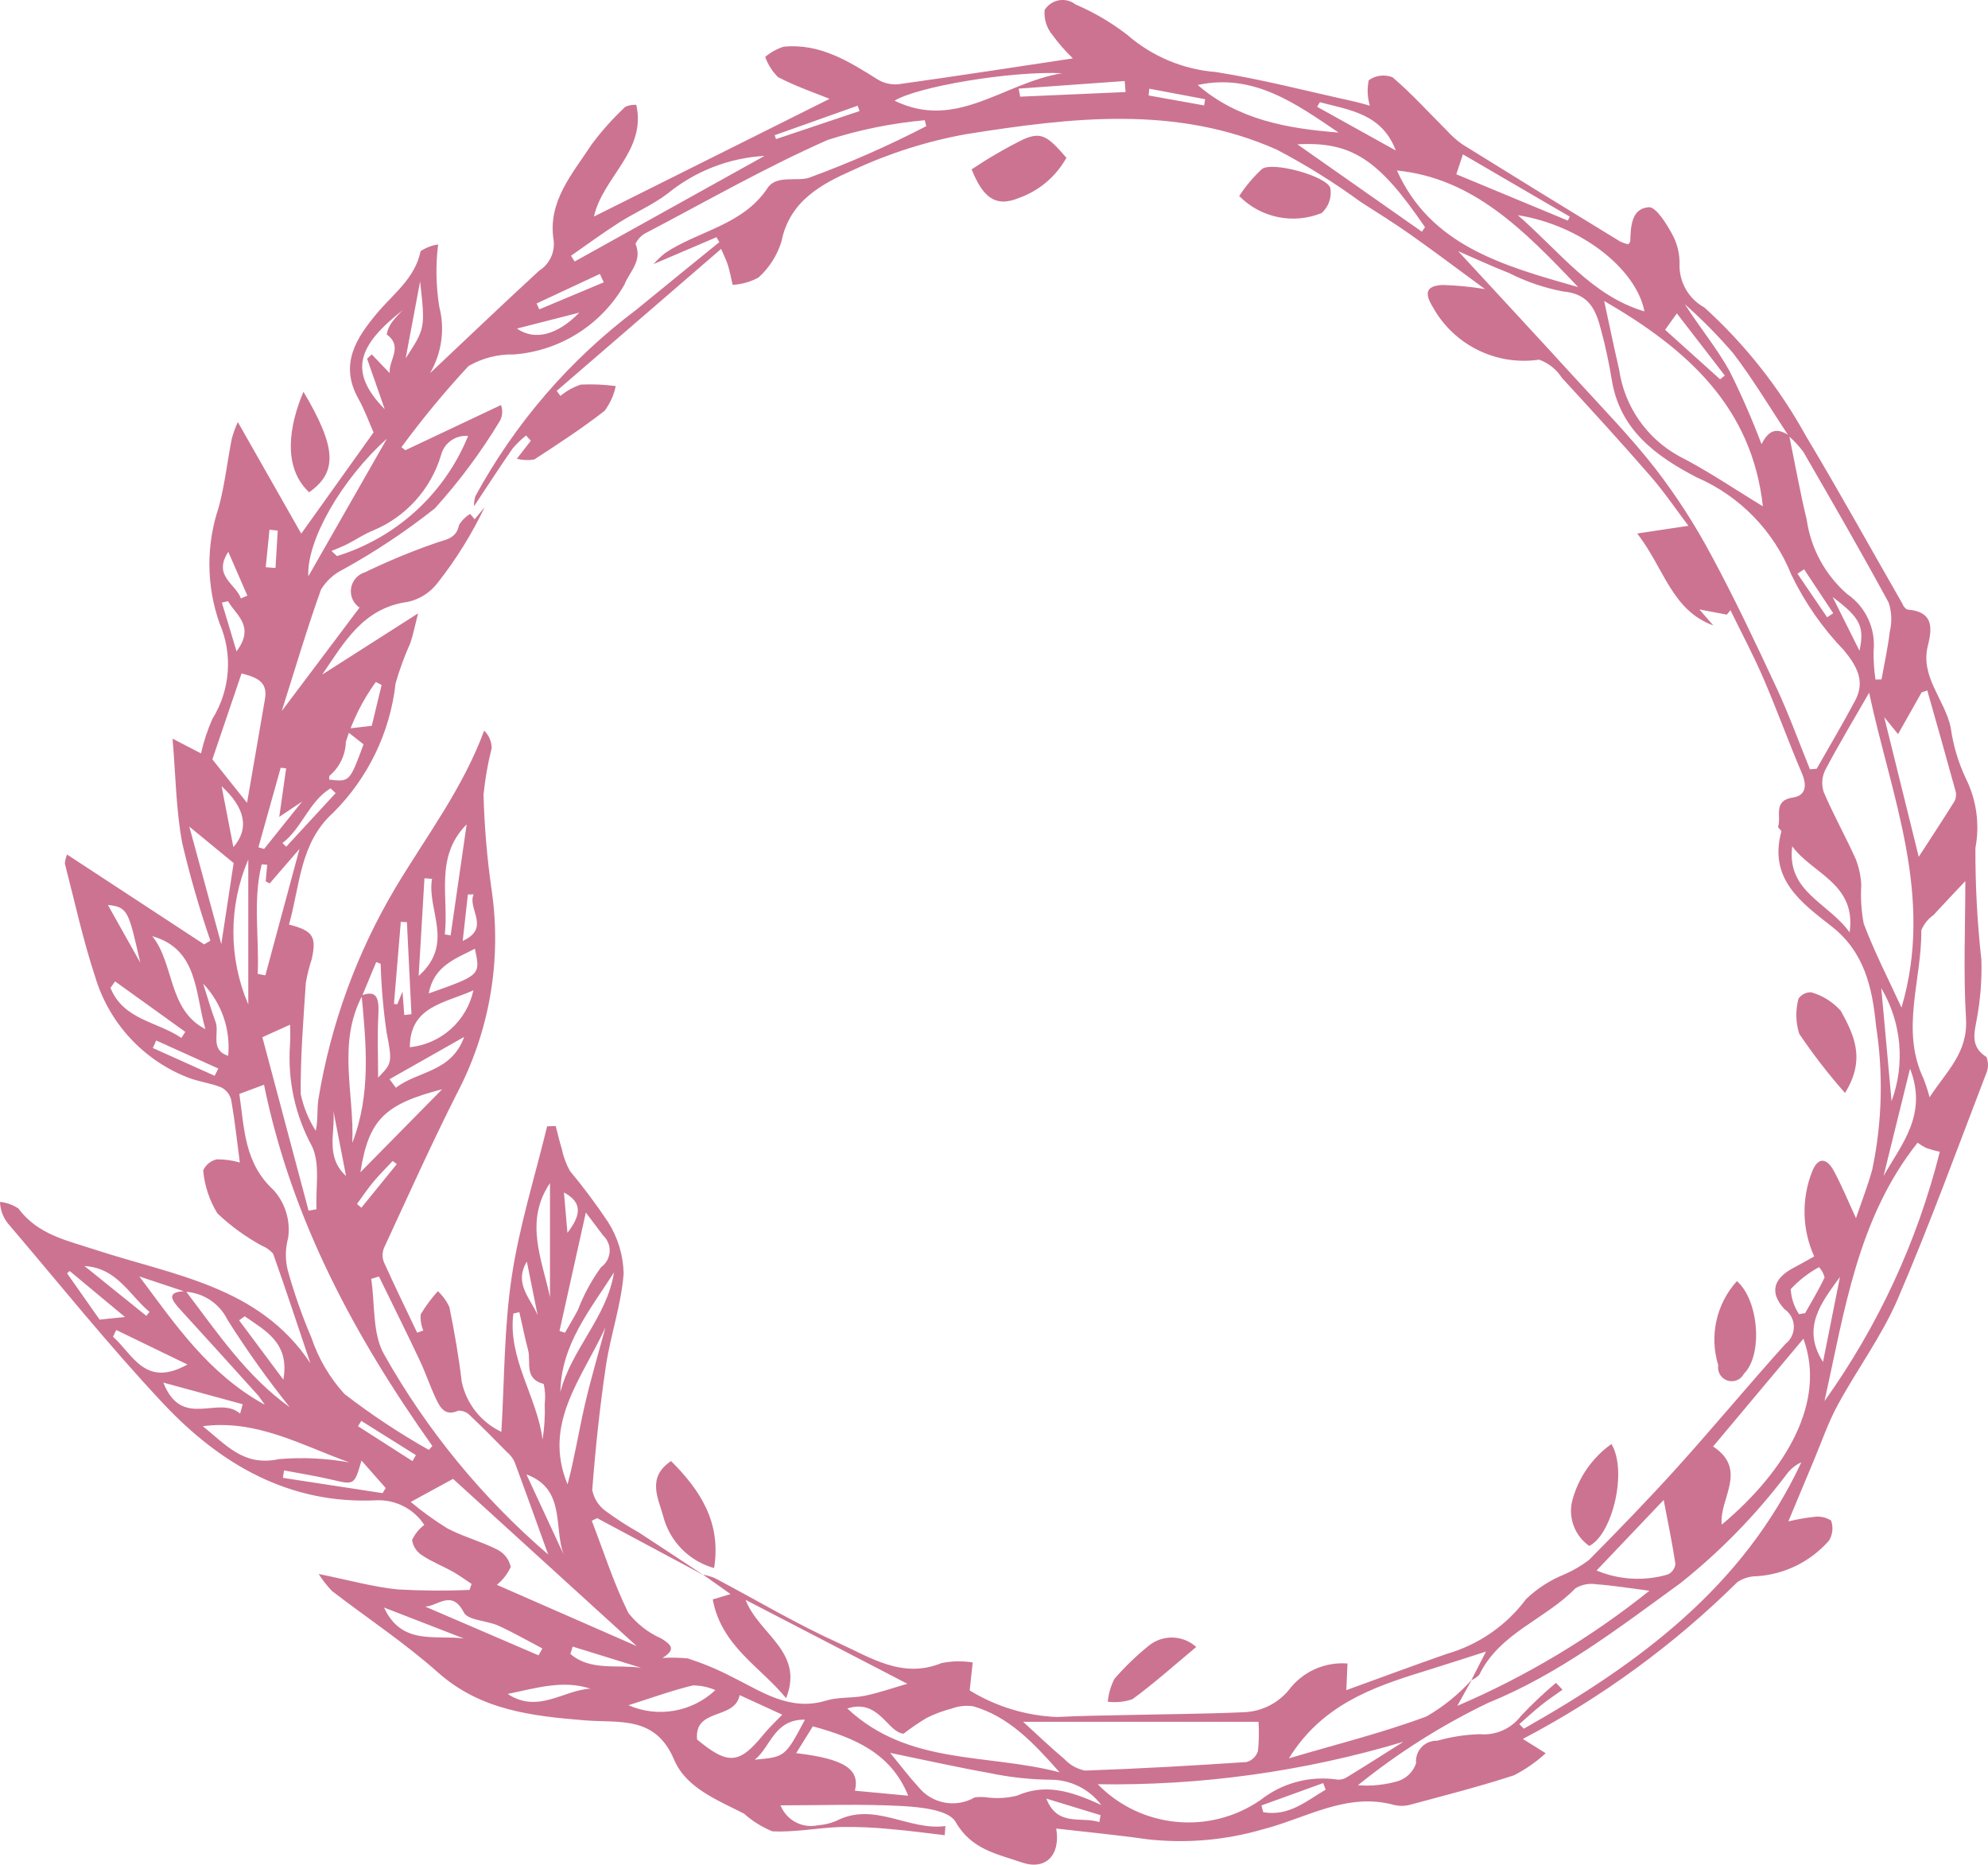 <svg version="1.1" id="图层_1" x="0px" y="0px" width="316.783px" height="297.086px" viewBox="0 0 316.783 297.086" enable-background="new 0 0 316.783 297.086" xml:space="preserve" xmlns="http://www.w3.org/2000/svg" xmlns:xlink="http://www.w3.org/1999/xlink" xmlns:xml="http://www.w3.org/XML/1998/namespace">
  <path fill="#CC7392" d="M33.524,149.877c-1.755-5.102-3.252-10.291-4.484-15.545c-0.998-5.287-1.039-10.752-1.543-16.643
	l4.532,2.346c0.428-1.887,1.035-3.728,1.813-5.498c2.858-4.584,3.284-10.281,1.139-15.24c-2.104-5.959-2.153-12.453-0.137-18.443
	c0.971-3.576,1.366-7.305,2.088-10.951c0.251-0.912,0.574-1.805,0.963-2.666c3.359,5.911,6.577,11.575,10.107,17.785l11.523-16.13
	c-0.725-1.631-1.422-3.585-2.419-5.37c-3.073-5.498-0.341-9.676,3.022-13.673c2.59-3.079,6.018-5.524,6.895-9.843
	c0.847-0.543,1.797-0.906,2.79-1.068c-0.404,3.297-0.344,6.634,0.18,9.914c0.936,3.598,0.402,7.418-1.483,10.621
	c6.178-5.82,11.744-11.143,17.412-16.354c1.659-1.043,2.555-2.962,2.288-4.905c-0.954-6.131,3.018-10.529,6.029-15.146
	c1.615-2.184,3.43-4.213,5.418-6.063c0.549-0.232,1.143-0.338,1.738-0.306c1.645,7.377-5.322,11.467-6.752,17.804l37.551-18.753
	c-2.278-0.928-5.359-1.974-8.211-3.459c-0.921-0.904-1.623-2.008-2.05-3.227c0.86-0.721,1.851-1.271,2.918-1.619
	c5.736-0.576,10.335,2.277,14.931,5.172c0.992,0.625,2.161,0.91,3.329,0.813c9.35-1.304,18.68-2.747,27.852-4.125
	c-1.194-1.151-2.287-2.403-3.268-3.741c-0.919-1.107-1.364-2.533-1.237-3.967c0.979-1.582,3.053-2.072,4.635-1.094
	c0.107,0.064,0.21,0.138,0.31,0.216c2.919,1.252,5.669,2.866,8.187,4.802c3.962,3.461,8.934,5.551,14.178,5.959
	c7.303,1.154,14.492,3.04,21.726,4.625c0.902,0.195,1.787,0.464,2.787,0.728c-0.394-1.313-0.455-2.702-0.179-4.045
	c1.101-0.791,2.526-0.971,3.79-0.481c3.076,2.621,5.803,5.651,8.678,8.512c0.73,0.814,1.551,1.543,2.445,2.175
	c8.373,5.201,16.767,10.368,25.183,15.502c0.4,0.188,0.82,0.333,1.251,0.431c0.144-0.125,0.257-0.28,0.33-0.456
	c0.074-2.366,0.164-5.245,2.929-5.457c1.156-0.089,2.813,2.577,3.731,4.269c0.851,1.533,1.261,3.271,1.188,5.023
	c0,2.788,1.523,5.352,3.97,6.688c6.466,5.863,11.917,12.758,16.133,20.4c5.303,8.838,10.288,17.865,15.421,26.805
	c0.137,0.381,0.4,0.704,0.746,0.918c3.966,0.305,4.123,2.549,3.307,5.746c-1.265,4.949,2.698,8.599,3.634,13.037
	c0.388,2.82,1.203,5.563,2.417,8.135c1.7,3.424,2.236,7.311,1.524,11.066c-0.023,5.959,0.294,11.913,0.951,17.835
	c0.089,3.079-0.143,6.159-0.689,9.189c-0.424,2.43-1.159,4.597,1.496,6.289c0.342,0.844,0.327,1.788-0.042,2.619
	c-4.617,12.014-9.014,24.126-14.098,35.941c-2.542,5.907-6.479,11.2-9.567,16.889c-1.532,2.825-2.576,5.912-3.829,8.888
	c-1.301,3.091-2.587,6.19-4.034,9.651c1.331-0.328,2.682-0.567,4.045-0.715c0.961-0.157,1.946,0.047,2.766,0.575
	c0.382,1.059,0.262,2.232-0.328,3.192c-2.912,3.326-7.021,5.366-11.431,5.676c-1.133-0.017-2.243,0.317-3.182,0.951
	c-10.093,9.97-21.61,18.388-34.174,24.977l3.641,2.278c-1.521,1.398-3.224,2.581-5.063,3.52c-5.39,1.761-10.897,3.166-16.377,4.644
	c-0.855,0.255-1.763,0.288-2.634,0.095c-7.63-2.119-14.098,2.111-20.988,3.86c-5.982,1.747-12.253,2.288-18.447,1.587
	c-4.769-0.684-9.571-1.136-14.485-1.705c0.715,4.291-1.736,6.705-5.504,5.393c-3.87-1.348-8.005-2.011-10.544-6.471
	c-1.065-1.873-5.512-2.342-8.474-2.508c-6.441-0.357-12.917-0.11-19.414-0.11c0.955,2.386,3.5,3.726,6.007,3.165
	c0.982-0.07,1.946-0.299,2.854-0.68c6.084-3.152,11.537,1.605,17.414,0.813l-0.111,1.456c-2.863-0.33-5.722-0.733-8.594-0.969
	c-2.663-0.269-5.34-0.382-8.018-0.338c-3.629,0.128-7.265,0.874-10.862,0.688c-1.647-0.675-3.168-1.624-4.497-2.808
	c-4.274-2.199-9.243-4.096-11.148-8.604c-2.994-7.083-8.732-5.816-14.269-6.27c-8.341-0.686-16.558-1.582-23.354-7.625
	c-5.294-4.708-11.266-8.653-16.899-12.985c-0.792-0.832-1.501-1.739-2.117-2.708c4.89,0.991,8.68,2.063,12.541,2.457
	c3.831,0.221,7.67,0.25,11.503,0.084l0.318-0.961c-0.992-0.652-1.949-1.371-2.984-1.947c-1.626-0.906-3.392-1.591-4.926-2.624
	c-0.845-0.544-1.417-1.423-1.568-2.417c0.44-0.949,1.109-1.777,1.947-2.41c-1.667-2.549-4.551-4.039-7.596-3.922
	c-13.932,0.68-24.914-5.738-33.997-15.41C17.37,214.416,9.449,204.523,1.244,194.9c-0.769-0.972-1.205-2.166-1.244-3.404
	c1.042,0.104,2.044,0.459,2.917,1.037c3.121,4.195,7.741,5.098,12.352,6.611c12.341,4.052,26.057,5.765,34.187,18.053
	c-1.958-5.824-3.879-11.662-5.933-17.452c-0.504-0.577-1.138-1.022-1.851-1.302c-2.555-1.4-4.92-3.122-7.036-5.127
	c-1.27-2.075-2.042-4.417-2.258-6.842c0.404-0.887,1.197-1.537,2.145-1.76c1.249-0.012,2.494,0.156,3.694,0.502
	c-0.452-3.426-0.804-6.719-1.377-9.975c-0.214-0.863-0.792-1.592-1.583-1.996c-1.707-0.697-3.617-0.894-5.332-1.575
	c-7.128-2.79-12.573-8.71-14.759-16.047c-1.956-5.89-3.261-11.997-4.826-18.014c0.038-0.503,0.155-0.998,0.345-1.464l21.852,14.322
	L33.524,149.877z M57.623,158.582c2.232-0.783,2.83,0.096,2.669,3.113c-0.177,3.325-0.04,6.667-0.04,10
	c2.122-2.235,2.338-2.238,1.362-7.146c-0.531-3.644-0.853-7.314-0.96-10.995l-0.705-0.274c-0.748,1.797-1.495,3.593-2.244,5.39
	c-3.988,7.587-1.226,15.597-1.566,23.411C59.119,174.396,58.369,166.492,57.623,158.582z M29.53,205.805l-7.322-2.432
	c5.768,7.707,10.99,15.482,19.985,20.443c-0.631-0.886-0.826-1.225-1.083-1.508c-4.132-4.574-8.254-9.156-12.422-13.697
	c-1.471-1.604-2.184-2.822,0.928-2.894c5.029,6.624,9.695,13.588,16.549,18.483c-3.556-4.447-6.863-9.09-9.905-13.905
	C34.993,207.695,32.42,205.978,29.53,205.805L29.53,205.805z M234.452,267.694l2.339-4.556c-3.335,1.063-6.705,2.17-10.095,3.213
	c-8.174,2.52-16.121,5.39-21.312,13.799c7.577-2.245,14.895-4.055,21.913-6.67c2.71-1.559,5.153-3.54,7.238-5.869l-2.314,4.176
	c10.983-4.706,21.278-10.875,30.607-18.34c-3.257-0.416-5.836-0.852-8.433-1.029c-1.167-0.199-2.369,0.035-3.375,0.66
	c-4.784,4.929-12.057,7.092-15.288,13.738C235.376,267.201,234.94,267.502,234.452,267.694z M285.107,69.408
	c0.918,4.467,1.717,8.961,2.787,13.393c0.658,4.587,2.939,8.787,6.431,11.835c2.977,2.036,4.601,5.542,4.224,9.13
	c-0.019,1.506,0.083,3.012,0.306,4.502l0.958-0.018c0.456-2.547,1.021-5.082,1.325-7.646c0.365-1.52,0.301-3.108-0.186-4.592
	c-4.379-8.077-8.978-16.035-13.577-23.99c-0.685-0.93-1.469-1.781-2.34-2.541c-2.936-4.43-5.66-9.024-8.883-13.235
	c-2.384-2.759-4.947-5.356-7.674-7.776c2.323,3.658,5.053,6.932,7.091,10.592c1.909,3.813,3.62,7.722,5.128,11.711
	C282.01,68.129,283.424,68.301,285.107,69.408L285.107,69.408z M99.483,45.379c-3.667,6.385-10.258,10.539-17.6,11.095
	c-2.535-0.061-5.038,0.58-7.233,1.85c-3.801,4.1-7.367,8.413-10.676,12.921l0.61,0.489l15.244-7.198
	c0.316,0.83,0.25,1.758-0.179,2.537c-2.998,4.955-6.461,9.615-10.344,13.914c-4.604,3.648-9.501,6.908-14.645,9.746
	c-1.446,0.707-2.662,1.813-3.505,3.186c-2.258,6.295-4.152,12.721-6.263,19.373c4.274-5.683,8.308-11.048,12.402-16.49
	c-1.438-0.969-1.819-2.921-0.85-4.359c0.402-0.598,0.999-1.039,1.688-1.249c3.61-1.751,7.317-3.292,11.106-4.612
	c1.593-0.619,3.461-0.631,3.903-2.924c0.437-0.729,1.045-1.34,1.775-1.775l0.721,0.856l1.595-1.944
	c-2.049,4.303-4.573,8.361-7.525,12.103c-1.166,1.518-2.827,2.577-4.694,2.991c-7.154,0.953-10.174,6.483-13.668,11.586
	l15.271-9.747c-0.49,1.913-0.764,3.352-1.231,4.725c-0.937,2.081-1.722,4.227-2.35,6.42c-0.872,7.808-4.383,15.083-9.953,20.622
	c-5.338,4.821-5.266,11.625-7.033,17.81c3.843,0.979,4.41,1.928,3.632,5.48c-0.408,1.241-0.725,2.511-0.949,3.799
	c-0.384,5.901-0.872,11.813-0.815,17.716c0.438,2.086,1.251,4.074,2.399,5.871c0.393-1.809,0.161-3.489,0.43-5.088
	c1.952-11.893,6.12-23.313,12.286-33.668c4.858-8.127,10.669-15.701,14.117-25.004c0.762,0.73,1.194,1.74,1.198,2.795
	c-0.615,2.428-1.05,4.9-1.301,7.391c0.136,5.118,0.572,10.224,1.306,15.29c1.613,11.113-0.338,22.451-5.573,32.386
	c-4.074,8.063-7.773,16.317-11.575,24.518c-0.305,0.714-0.324,1.52-0.054,2.25c1.703,3.795,3.533,7.531,5.322,11.289l0.983-0.346
	c-0.353-0.814-0.495-1.704-0.413-2.588c0.789-1.312,1.703-2.543,2.73-3.676c0.773,0.715,1.397,1.577,1.836,2.535
	c0.804,3.948,1.496,7.931,1.969,11.93c0.756,3.486,3.09,6.424,6.315,7.947c0.488-8.141,0.422-16.502,1.642-24.67
	c1.208-8.102,3.711-16.012,5.647-24.006l1.369-0.049c0.32,1.217,0.599,2.448,0.969,3.65c0.252,1.226,0.687,2.407,1.292,3.502
	c2.167,2.603,4.195,5.318,6.076,8.135c1.562,2.458,2.422,5.297,2.488,8.208c-0.368,4.956-2.092,9.797-2.83,14.749
	c-0.975,6.541-1.667,13.133-2.172,19.728c0.26,1.386,1.053,2.614,2.208,3.423c1.677,1.227,3.427,2.354,5.239,3.375
	c3.443,2.243,6.865,4.518,10.3,6.783l-16.968-9.082l-0.851,0.419c1.895,4.921,3.502,9.985,5.832,14.692
	c1.388,1.766,3.189,3.161,5.245,4.063c1.578,0.995,2.396,1.74,0.179,3.101c1.349-0.076,2.702-0.051,4.047,0.074
	c2.389,0.774,4.711,1.742,6.943,2.895c4.772,2.34,9.227,5.607,15.107,3.82c1.953-0.594,4.146-0.352,6.171-0.77
	c2.309-0.48,4.555-1.271,6.756-1.906l-25.776-13.367c2.14,5.533,9.386,8.266,6.458,15.665c-4.085-5.001-10.314-8.276-11.69-15.737
	l2.838-0.85l-4.383-3.105c0.64,0.121,1.268,0.307,1.87,0.553c6.576,3.471,12.985,7.303,19.746,10.359
	c5.083,2.298,10.156,5.744,16.391,3.18c1.635-0.326,3.315-0.358,4.962-0.097l-0.484,4.456c4.206,2.584,9.005,4.044,13.938,4.239
	c3.514-0.19,7.035-0.224,10.553-0.304c6.406-0.147,12.817-0.178,19.217-0.459c2.756-0.107,5.337-1.375,7.109-3.486
	c2.185-2.948,5.732-4.564,9.39-4.277l-0.188,4.247c5.298-1.919,10.609-3.902,15.961-5.763c5.079-1.449,9.541-4.527,12.699-8.762
	c1.775-1.691,3.857-3.028,6.132-3.94c1.376-0.603,2.677-1.366,3.874-2.275c4.8-4.854,9.561-9.755,14.13-14.825
	c5.823-6.46,11.373-13.165,17.199-19.621c1.487-1.16,1.753-3.309,0.593-4.797c-0.218-0.279-0.479-0.523-0.771-0.723
	c-2.425-2.627-1.79-4.883,1.453-6.582c1.125-0.59,2.224-1.228,3.285-1.816c-1.931-4.267-2.055-9.134-0.341-13.492
	c0.918-2.365,2.311-2.236,3.426-0.209c1.264,2.301,2.25,4.752,3.574,7.606c0.963-2.854,1.929-5.286,2.604-7.795
	c1.575-7.556,1.77-15.331,0.575-22.954c-0.563-5.91-1.833-11.646-7.035-15.719c-4.826-3.779-10.109-7.555-8.039-15.123
	c0.055-0.199-0.58-0.602-0.518-0.781c0.564-1.644-0.907-4.171,2.4-4.657c2.021-0.297,2.224-1.907,1.402-3.833
	c-2.141-5.014-3.988-10.152-6.147-15.157c-1.589-3.685-3.486-7.235-5.247-10.847l-0.574,0.709l-4.378-0.83l2.221,2.552
	c-6.641-2.427-7.801-9.079-12.123-14.648l8.157-1.228c-1.901-2.509-3.799-5.328-6.013-7.875c-4.62-5.316-9.376-10.516-14.146-15.698
	c-0.854-1.343-2.132-2.363-3.631-2.897c-6.834,1.006-13.578-2.326-16.93-8.367c-1.389-2.242-1.104-3.404,1.559-3.535
	c2.26,0.067,4.516,0.287,6.748,0.66c-4.335-3.18-8.043-5.977-11.836-8.656c-2.59-1.828-5.283-3.51-7.956-5.219
	c-4.242-3.102-8.709-5.888-13.363-8.332c-16.094-7.172-32.899-5.113-49.512-2.482c-6.227,1.124-12.284,3.047-18.021,5.717
	c-5.003,2.217-10.111,4.885-11.416,11.367c-0.673,2.211-1.935,4.197-3.649,5.746c-1.271,0.705-2.687,1.107-4.137,1.18
	c-0.242-1.035-0.434-2.087-0.741-3.104c-0.229-0.76-0.605-1.475-1.09-2.619c-8.98,7.752-17.59,15.185-26.201,22.617l0.591,0.803
	c0.962-0.795,2.064-1.406,3.249-1.803c1.858-0.09,3.722-0.011,5.566,0.236c-0.296,1.424-0.899,2.768-1.768,3.934
	c-3.578,2.793-7.4,5.281-11.212,7.76c-0.924,0.16-1.872,0.121-2.78-0.115l2.23-2.872l-0.758-0.838
	c-0.784,0.622-1.505,1.321-2.15,2.086c-2.104,3.028-4.106,6.126-6.147,9.196c-0.014-0.541,0.059-1.084,0.216-1.604
	c6.326-11.64,15.084-21.781,25.679-29.735c4.389-3.592,8.787-7.174,13.193-10.744l-0.451-0.788l-10.026,4.281
	c0.558-0.634,1.17-1.22,1.831-1.748c5.344-3.593,12.372-4.397,16.347-10.383c1.388-2.092,4.607-1.004,6.56-1.61
	c6.408-2.344,12.66-5.093,18.717-8.231l-0.237-0.95c-5.257,0.475-10.446,1.529-15.471,3.145
	c-9.877,4.361-19.301,9.756-28.881,14.781c-0.773,0.372-1.388,1.005-1.741,1.786C102.417,41.58,100.304,43.287,99.483,45.379z
	 M288.411,122.57l1.071-0.085c2.046-3.604,4.16-7.173,6.116-10.827c1.655-3.092,0.323-5.48-1.731-8.006
	c-3.436-3.559-6.281-7.644-8.427-12.1c-2.792-6.964-8.224-12.539-15.112-15.512c-6.604-3.441-12.311-7.654-13.538-15.768
	c-0.424-2.588-0.979-5.154-1.663-7.688c-0.813-3.164-1.879-5.781-6.042-6.143c-2.99-0.568-5.886-1.555-8.601-2.929
	c-2.92-1.152-5.772-2.476-8.129-3.495c6.039,6.547,12.42,13.414,18.741,20.337c4.297,4.706,8.77,9.286,12.679,14.3
	c3.33,4.322,6.297,8.914,8.869,13.726c3.746,6.929,7.115,14.069,10.444,21.212C285.062,113.826,286.65,118.238,288.411,122.57z
	 M302.998,160.539c5.25-17.752-1.638-33.643-5.158-50.167c-2.497,4.345-4.875,8.288-7.014,12.356
	c-0.528,1.098-0.601,2.361-0.203,3.513c1.549,3.614,3.479,7.065,5.093,10.653c0.506,1.303,0.801,2.678,0.873,4.074
	c-0.126,2.072,0.004,4.152,0.39,6.192C298.672,151.65,300.888,155.941,302.998,160.539L302.998,160.539z M242.101,274.698
	l0.72,0.726c18.357-10.387,34.958-22.604,44.219-42.449c-0.99,0.462-1.841,1.177-2.464,2.074
	c-4.859,6.395-10.495,12.162-16.778,17.166c-9.782,7.107-19.406,14.531-30.635,19.08c-7.414,3.561-14.389,7.971-20.783,13.141
	c2.178,0.171,4.369-0.063,6.463-0.685c1.323-0.451,2.362-1.493,2.807-2.819c-0.18-1.795,1.127-3.396,2.922-3.576
	c0.152-0.016,0.306-0.02,0.458-0.014c2.202-0.623,4.472-0.974,6.759-1.043c2.538,0.232,5.016-0.862,6.556-2.893
	c1.762-1.869,3.63-3.634,5.598-5.285l1.043,1.09c-1.131,0.813-2.296,1.582-3.381,2.449
	C244.397,272.626,243.265,273.682,242.101,274.698z M68.336,231.008l0.559-0.621c-12.386-17.479-22.432-36.07-26.824-57.558
	l-3.932,1.46c0.814,5.656,0.811,11.04,5.442,15.305c1.872,2.07,2.728,4.865,2.335,7.629c-0.461,1.687-0.484,3.463-0.063,5.16
	c1.026,3.68,2.291,7.287,3.791,10.801c1.115,3.298,2.899,6.33,5.24,8.908C59.149,225.382,63.645,228.362,68.336,231.008z
	 M280.907,80.666c-1.749-15.901-12.18-25.126-25.286-32.713c0.864,3.977,1.574,7.453,2.379,10.908
	c0.837,5.857,4.382,10.979,9.57,13.824C272.204,75.049,276.529,78.018,280.907,80.666z M200.542,274.324H163.03
	c2.53,2.303,4.49,4.199,6.58,5.939c0.873,0.941,2.019,1.584,3.277,1.836c8.591-0.295,17.177-0.789,25.755-1.361
	c0.864-0.244,1.546-0.908,1.814-1.764C200.616,277.43,200.645,275.874,200.542,274.324z M290.722,223.24
	c8.559-11.978,14.795-25.454,18.384-39.731c-0.734-0.156-1.458-0.358-2.168-0.606c-0.482-0.242-0.942-0.522-1.376-0.842
	C295.975,194.132,293.924,208.929,290.722,223.24L290.722,223.24z M87.347,247.668c-1.702-4.715-3.509-9.789-5.384-14.836
	c-0.305-0.587-0.723-1.107-1.231-1.528c-1.925-1.95-3.842-3.913-5.84-5.788c-0.48-0.51-1.156-0.785-1.857-0.758
	c-2.072,0.929-2.869-0.433-3.536-1.84c-0.976-2.058-1.696-4.234-2.67-6.293c-2.099-4.437-4.289-8.829-6.441-13.24l-1.238,0.367
	c0.623,4.053,0.163,8.725,2.062,12.049C68.005,227.862,76.849,238.646,87.347,247.668z M307.478,174.827
	c2.563-3.994,6.128-7.046,5.802-12.478c-0.44-7.348-0.109-14.744-0.109-21.974c-1.68,1.788-3.393,3.584-5.071,5.41
	c-0.867,0.612-1.542,1.456-1.947,2.435c0.102,7.869-3.354,15.804,0.347,23.615C306.885,172.813,307.212,173.813,307.478,174.827
	L307.478,174.827z M287.37,213.293c-4.99,5.953-9.788,11.677-14.393,17.17c5.682,3.736,0.871,8.424,1.389,12.445
	C284.76,234.193,291.025,223.229,287.37,213.293z M174.921,284.275c6.868,7.027,17.794,8.101,25.898,2.543
	c3.381-2.678,7.703-3.879,11.98-3.326c0.545,0.115,1.114,0.043,1.612-0.207c3.097-1.885,6.151-3.841,9.218-5.774
	C207.835,282.244,191.407,284.525,174.921,284.275L174.921,284.275z M79.175,252.506l22.284,9.761
	c-9.792-8.915-19.495-17.749-29.265-26.644l-6.744,3.674c1.85,1.549,3.808,2.963,5.859,4.23c2.531,1.324,5.368,2.059,7.915,3.355
	c1.106,0.547,1.902,1.568,2.161,2.773C80.874,250.762,80.118,251.736,79.175,252.506z M251.463,45.73
	c-8.65-9.121-16.735-17.343-28.863-18.564C227.926,38.985,239.15,42.277,251.463,45.73z M135.017,272.207
	c9.763,9.115,22.14,7.112,33.827,10.166c-4.271-4.825-8.127-8.885-13.758-10.515c-1.144-0.169-2.313-0.049-3.399,0.349
	c-1.367,0.352-2.696,0.844-3.964,1.467c-1.299,0.773-2.549,1.625-3.745,2.549C141.407,276.007,140.05,270.58,135.017,272.207z
	 M305.746,136.514c2.015-3.109,3.862-5.914,5.642-8.764c0.281-0.475,0.374-1.037,0.263-1.577c-1.479-5.397-3.019-10.78-4.543-16.167
	l-0.91,0.32c-1.249,2.211-2.499,4.423-3.75,6.639l-2.206-2.713C302.224,122.268,303.967,129.321,305.746,136.514L305.746,136.514z
	 M175.487,287.59c-1.904-2.544-4.898-4.04-8.075-4.033c-3.288-0.037-6.564-0.396-9.782-1.075c-5.122-0.911-10.202-2.058-15.78-3.202
	c1.707,2.074,3.019,3.822,4.49,5.42c2.169,2.697,5.981,3.406,8.976,1.671c0.755-0.097,1.52-0.086,2.271,0.036
	c1.502,0.158,3.021,0.051,4.485-0.318C166.534,284.137,170.578,285.312,175.487,287.59z M39.365,127.916
	c0.908-5.26,1.879-10.902,2.858-16.543c0.491-2.824-1.401-3.457-3.731-4.082c-1.641,4.829-3.236,9.523-4.653,13.695L39.365,127.916z
	 M241.863,34.284c6.816,5.947,11.819,12.858,20.174,15.331C260.752,42.887,251.971,35.885,241.863,34.284z M41.809,165.256
	l7.362,27.641l1.262-0.228c-0.165-3.366,0.625-7.181-0.701-10.001c-2.685-4.926-3.909-10.515-3.528-16.111
	c0.064-1.098,0.07-2.199,0.017-3.299L41.809,165.256z M254.412,250.219c3.607,1.516,7.627,1.736,11.377,0.626
	c0.646-0.317,1.093-0.938,1.189-1.651c-0.521-3.428-1.231-6.826-1.876-10.213L254.412,250.219z M144.72,286.102
	c-2.71-6.744-8.499-9.221-15.195-11.051l-2.658,4.27c7.704,0.907,10.204,2.572,9.358,5.984L144.72,286.102z M117.862,270.074
	c-0.775,4.016-7.29,1.98-6.78,7.08c4.938,4.084,6.718,3.943,10.552-0.771c0.898-1.104,1.956-2.078,3.016-3.191L117.862,270.074z
	 M213.304,21.119c-6.827-4.619-13.567-9.506-22.452-7.577C197.281,19.103,205.169,20.487,213.304,21.119L213.304,21.119z
	 M206.729,22.994l19.847,13.922l0.494-0.719C219.709,25.398,215.411,22.521,206.729,22.994L206.729,22.994z M142.542,16.045
	c9.909,4.82,17.312-2.844,26.713-4.383C161.085,11.287,146.192,13.789,142.542,16.045z M90.985,40.75l0.585,0.914l30.258-16.826
	c-5.642,0.318-11.038,2.413-15.417,5.982c-2.399,1.83-5.259,3.045-7.82,4.68C95.997,37.157,93.516,38.992,90.985,40.75L90.985,40.75
	z M32.314,227.225c3.734,3,6.552,6.473,12.13,5.248c3.742-0.311,7.508-0.135,11.206,0.523
	C47.875,230.193,40.904,226.135,32.314,227.225z M42.576,137.777l-0.877-0.064c-1.439,5.76-0.37,11.638-0.636,17.453l1.224,0.232
	l5.439-20.146c-2.01,2.326-3.383,3.914-4.757,5.504l-0.629-0.341L42.576,137.777z M89.156,212.057l0.874,0.277
	c0.688-1.207,1.407-2.398,2.056-3.625c0.927-2.427,2.17-4.721,3.699-6.82c1.465-1.047,1.804-3.082,0.757-4.547
	c-0.126-0.177-0.269-0.34-0.427-0.487c-0.716-0.942-1.425-1.89-2.764-3.667C91.836,200,90.496,206.027,89.156,212.057
	L89.156,212.057z M96.474,211.48c-3.622,8.019-10.073,15.285-6.035,25.017c1.097-4.128,1.766-8.353,2.716-12.514
	C94.116,219.783,95.356,215.646,96.474,211.48L96.474,211.48z M37.231,137.502c-2.344-1.926-4.573-3.756-7.063-5.801
	c1.868,6.867,3.675,13.51,5.094,18.725C35.808,146.846,36.558,141.923,37.231,137.502L37.231,137.502z M70.456,173.547
	c-9.227,2.387-11.717,4.878-13.027,13.226L70.456,173.547z M285.59,134.833c-0.952,7.273,5.812,9.005,9.144,13.729
	C295.842,140.763,288.747,139.205,285.59,134.833L285.59,134.833z M49.129,91.828c4.211-7.375,8.2-14.358,12.52-21.924
	C54.43,76.37,48.845,86.088,49.129,91.828z M52.822,87.783l0.872,0.813c9.483-2.922,17.155-9.944,20.899-19.132
	c-1.967-0.186-3.782,1.076-4.294,2.984c-1.618,5.477-5.631,9.926-10.912,12.101c-1.402,0.563-2.674,1.445-4.031,2.134
	C54.536,87.098,53.668,87.42,52.822,87.783z M75.438,157.785c-4.628,2.072-10.105,2.54-10.134,9.067
	C70.286,166.334,74.372,162.679,75.438,157.785z M232.06,27.764l17.771,7.383l0.308-0.633l-17.027-9.922L232.06,27.764z
	 M24.262,149.154c3.55,4.391,2.469,11.72,8.471,14.822C31.062,158.225,31.596,151.242,24.262,149.154z M89.296,221.779
	c1.757-6.838,7.425-11.919,8.542-19.048C94.063,208.665,89.411,214.203,89.296,221.779z M85.816,263.738l0.61-1.098
	c-2.34-1.223-4.633-2.549-7.034-3.637c-1.826-0.826-4.83-0.816-5.493-2.111c-1.882-3.671-4.061-1.049-6.127-0.915L85.816,263.738z
	 M62.103,59.457c-0.234-2.045,2.212-4.199-0.481-6.172c0.123-0.705,0.408-1.373,0.833-1.951c0.544-0.696,1.138-1.352,1.776-1.965
	c-7.308,5.732-8.74,9.875-2.919,15.838c-0.938-2.686-1.878-5.373-2.818-8.061l0.748-0.677L62.103,59.457z M82.758,209.064
	l-0.958,0.219c-0.907,7.218,3.786,13.23,4.654,20.08c0.299-1.881,0.415-3.785,0.345-5.689c0.13-1.059,0.074-2.134-0.164-3.174
	c-3.183-0.816-1.985-3.487-2.483-5.389C83.629,213.11,83.218,211.082,82.758,209.064z M60.809,109.131l-0.925-0.471
	c-2.097,2.896-3.708,6.113-4.771,9.527c-0.052,2.091-0.999,4.059-2.6,5.406c-0.07,0.199-0.085,0.415-0.04,0.623
	c3.242,0.371,3.242,0.371,5.46-5.623l-3.098-2.434l4.407-0.521C59.799,113.328,60.305,111.229,60.809,109.131z M87.639,206.674
	v-18.178C83.51,194.617,86.368,200.634,87.639,206.674L87.639,206.674z M39.562,136.953c-3.16,7.371-3.16,15.713,0,23.082V136.953z
	 M70.875,148.875l0.93,0.157l2.556-17.69C69.187,136.553,71.56,142.957,70.875,148.875L70.875,148.875z M113.994,269.275
	c-1.136-0.49-2.359-0.744-3.597-0.744c-3.341,0.81-6.59,1.996-10.259,3.157C104.823,273.729,110.275,272.78,113.994,269.275z
	 M18.527,211.905l-0.521,1.067c3.171,2.816,5.116,8.201,11.864,4.428L18.527,211.905z M66.713,155.493
	c5.813-5.187,1.244-10.54,2.133-15.473l-1.21-0.087C67.341,144.912,67.046,149.891,66.713,155.493z M304.358,170.266
	c-1.514,6.141-2.865,11.619-4.216,17.098C303.01,182.293,307.212,177.571,304.358,170.266L304.358,170.266z M210.316,16.284
	l-0.432,0.733l12.533,6.965C220.208,18.109,215.069,17.547,210.316,16.284z M28.902,165.369l0.626-0.962l-11.189-8.047l-0.736,1.034
	C19.662,162.506,25.098,162.764,28.902,165.369z M68.32,158.277c8.255-2.916,8.255-2.916,7.355-7.124
	C72.581,152.77,69.148,153.862,68.32,158.277z M64.422,161.716l1.142-0.124c-0.242-4.889-0.482-9.779-0.724-14.669l-0.973-0.051
	c-0.363,4.362-0.727,8.724-1.09,13.086l0.539,0.044l0.818-2.023L64.422,161.716z M162.325,14.119l0.237,1.283l16.793-0.736
	l-0.135-1.754L162.325,14.119z M26.024,220.281c2.984,7.552,8.785,1.93,12.236,4.947l0.413-1.494L26.024,220.281z M45.265,234.275
	l-0.187,1.186l15.888,2.436l0.493-0.814l-3.856-4.381c-1.142,3.953-1.129,3.896-4.798,3.034
	C50.314,235.15,47.779,234.756,45.265,234.275L45.265,234.275z M301.416,175.444c2.193-5.944,1.589-12.56-1.642-18.009
	C300.354,163.804,300.884,169.61,301.416,175.444z M45.595,122.421l-0.866-0.098l-3.549,12.669l0.903,0.273
	c1.814-2.265,3.628-4.527,6.051-7.551l-3.635,2.438L45.595,122.421z M62.072,171.943l1.015,1.367
	c3.38-2.672,8.841-2.412,10.873-8.101L62.072,171.943z M290.491,216.992c0.917-4.59,1.812-9.068,2.706-13.547
	C290.252,207.516,286.999,211.518,290.491,216.992L290.491,216.992z M89.811,247.672c-1.6-4.359,0.365-10.443-5.925-12.758
	L89.811,247.672z M274.093,60.431l0.751-0.599c-2.515-3.262-5.032-6.523-7.64-9.906l-1.874,2.619
	C268.273,55.193,271.183,57.812,274.093,60.431L274.093,60.431z M120.264,280.361c4.838-0.426,4.838-0.426,8.001-6.373
	C123.311,273.902,122.779,278.443,120.264,280.361z M38.997,209.719l-0.896,0.639c2.272,3.047,4.544,6.094,7.05,9.455
	C46.194,213.955,42.31,212.037,38.997,209.719z M73.913,261.055l-12.717-4.934C63.987,262.207,69.395,260.457,73.913,261.055z
	 M286.664,209.377l0.98-0.162c1.056-1.884,2.183-3.732,3.1-5.68c-0.149-0.616-0.455-1.184-0.888-1.646
	c-1.686,0.915-3.209,2.1-4.51,3.51C285.427,206.817,285.881,208.19,286.664,209.377z M94.093,269.05
	c-4.352-1.428-8.554-0.124-13.195,0.841C85.768,273.092,89.83,269.24,94.093,269.05z M201.006,287.656l0.292,1.076
	c4.078,0.702,6.874-1.788,9.944-3.596l-0.397-1.043L201.006,287.656z M19.918,209.836l-8.815-7.329l-0.418,0.366
	c1.831,2.602,3.662,5.205,5.186,7.371L19.918,209.836z M36.361,168.226c0.401-4.231-1.055-8.43-3.991-11.503
	c0.709,2.209,1.269,4.175,1.978,6.084C35.011,164.593,33.388,167.256,36.361,168.226z M13.463,201.71l9.854,7.937l0.507-0.627
	C20.586,206.317,18.654,202.006,13.463,201.71L13.463,201.71z M102.183,265.728l-10.926-3.384l-0.364,1.164
	C94.024,266.273,98.369,265.154,102.183,265.728z M37.188,134.969c2.612-2.975,1.833-6.316-1.878-9.705
	C35.88,128.209,36.532,131.574,37.188,134.969z M175.174,290.301l0.201-1.098l-8.642-2.639
	C168.501,291.1,172.262,289.378,175.174,290.301z M22.351,153.372c-1.844-8.046-1.927-8.901-5.157-9.182L22.351,153.372z
	 M66.941,44.842l-2.299,12.24C67.769,52.289,67.769,52.289,66.941,44.842z M82.377,52.346c2.858,2.007,6.485,0.995,9.935-2.537
	L82.377,52.346z M34.204,171.4l0.583-1.156l-9.897-4.467l-0.54,1.195L34.204,171.4z M96.206,44.984l-0.616-1.34L85.502,48.35
	l0.438,0.936L96.206,44.984z M36.337,95.779l-0.98,0.236c0.719,2.387,1.438,4.773,2.338,7.763
	C40.711,99.723,37.569,98.011,36.337,95.779z M36.376,87.918c-2.491,3.846,1.137,5.039,2.016,7.426l1.024-0.445
	C38.402,92.57,37.389,90.244,36.376,87.918L36.376,87.918z M45.007,134.323l0.602,0.578l7.876-8.538l-0.809-0.762
	C49.247,127.676,48.121,131.948,45.007,134.323L45.007,134.323z M292.024,95.116c1.675,3.353,2.977,5.958,4.28,8.565
	C297.133,99.793,296.404,98.411,292.024,95.116z M123.444,21.542l0.213,0.62l13.309-4.468l-0.299-0.856L123.444,21.542z
	 M65.731,232.796l0.542-0.96c-2.898-1.816-5.798-3.633-8.697-5.45l-0.535,0.843L65.731,232.796z M291.148,98.354l0.97-0.653
	l-4.642-7l-1.051,0.704L291.148,98.354z M55.143,187.372c-0.674-3.47-1.349-6.939-2.022-10.409
	C53.482,180.453,51.75,184.247,55.143,187.372L55.143,187.372z M75.474,142.502l-0.919,0.011c-0.264,2.358-0.526,4.716-0.824,7.396
	C78.276,147.859,74.425,144.781,75.474,142.502L75.474,142.502z M183.136,14.131l-0.105,1.081l8.84,1.582l0.169-0.985
	L183.136,14.131z M83.953,201.004c-2.135,3.523,0.627,5.888,1.722,8.555L83.953,201.004z M56.884,191.821l0.696,0.601
	c1.883-2.316,3.768-4.633,5.651-6.948l-0.658-0.499c-1.039,1.113-2.128,2.185-3.101,3.354
	C58.547,189.439,57.743,190.652,56.884,191.821z M44.255,84.536l-1.31-0.149l-0.604,5.985l1.56,0.123L44.255,84.536z M90.42,196.417
	c2.374-3.05,2.211-4.931-0.557-6.428C90.049,192.132,90.235,194.273,90.42,196.417z M49.261,78.428
	c4.552-3.205,4.375-7.104-0.902-16.01C46.112,67.66,44.926,74.408,49.261,78.428z M162.396,31.528
	c3.204-1.145,5.881-3.416,7.534-6.391c-3.009-3.497-4.019-4.179-6.89-2.923c-2.837,1.413-5.58,3.006-8.215,4.77
	C156.53,31.182,158.445,33.186,162.396,31.528z M293.335,161.061c-1.26-1.416-2.899-2.445-4.723-2.963
	c-0.804-0.025-1.567,0.354-2.029,1.014c-0.491,1.839-0.451,3.779,0.118,5.596c2.226,3.297,4.664,6.445,7.295,9.428
	C297.424,168.643,295.306,164.705,293.335,161.061z M106.937,232.782c-3.97,2.634-1.979,6.071-1.266,8.753
	c1.024,4.023,4.122,7.188,8.122,8.299C114.945,242.543,111.609,237.469,106.937,232.782z M210.622,33.931
	c1.107-1.011,1.62-2.517,1.36-3.993c-0.688-1.931-9.229-4.233-10.886-3.016c-1.381,1.283-2.6,2.73-3.63,4.312
	C200.898,34.72,206.096,35.786,210.622,33.931z M250.491,239.269c-0.587,2.688,0.5,5.466,2.757,7.04
	c3.721-1.877,6.109-12.004,3.529-16.24C253.654,232.291,251.426,235.553,250.491,239.269z M273.799,217.525
	c-0.158,0.932,0.305,1.857,1.142,2.293c1.067,0.554,2.38,0.139,2.935-0.927c3.06-3.013,2.406-11.707-1.102-14.778
	C273.482,207.744,272.352,212.844,273.799,217.525z M182.971,262.27c-1.943,1.577-3.744,3.321-5.386,5.21
	c-0.586,1.136-0.949,2.376-1.065,3.649c1.329,0.168,2.678,0.025,3.943-0.412c3.412-2.492,6.572-5.328,10.155-8.31
	C188.462,260.455,185.195,260.396,182.971,262.27z" class="color c1"/>
</svg>